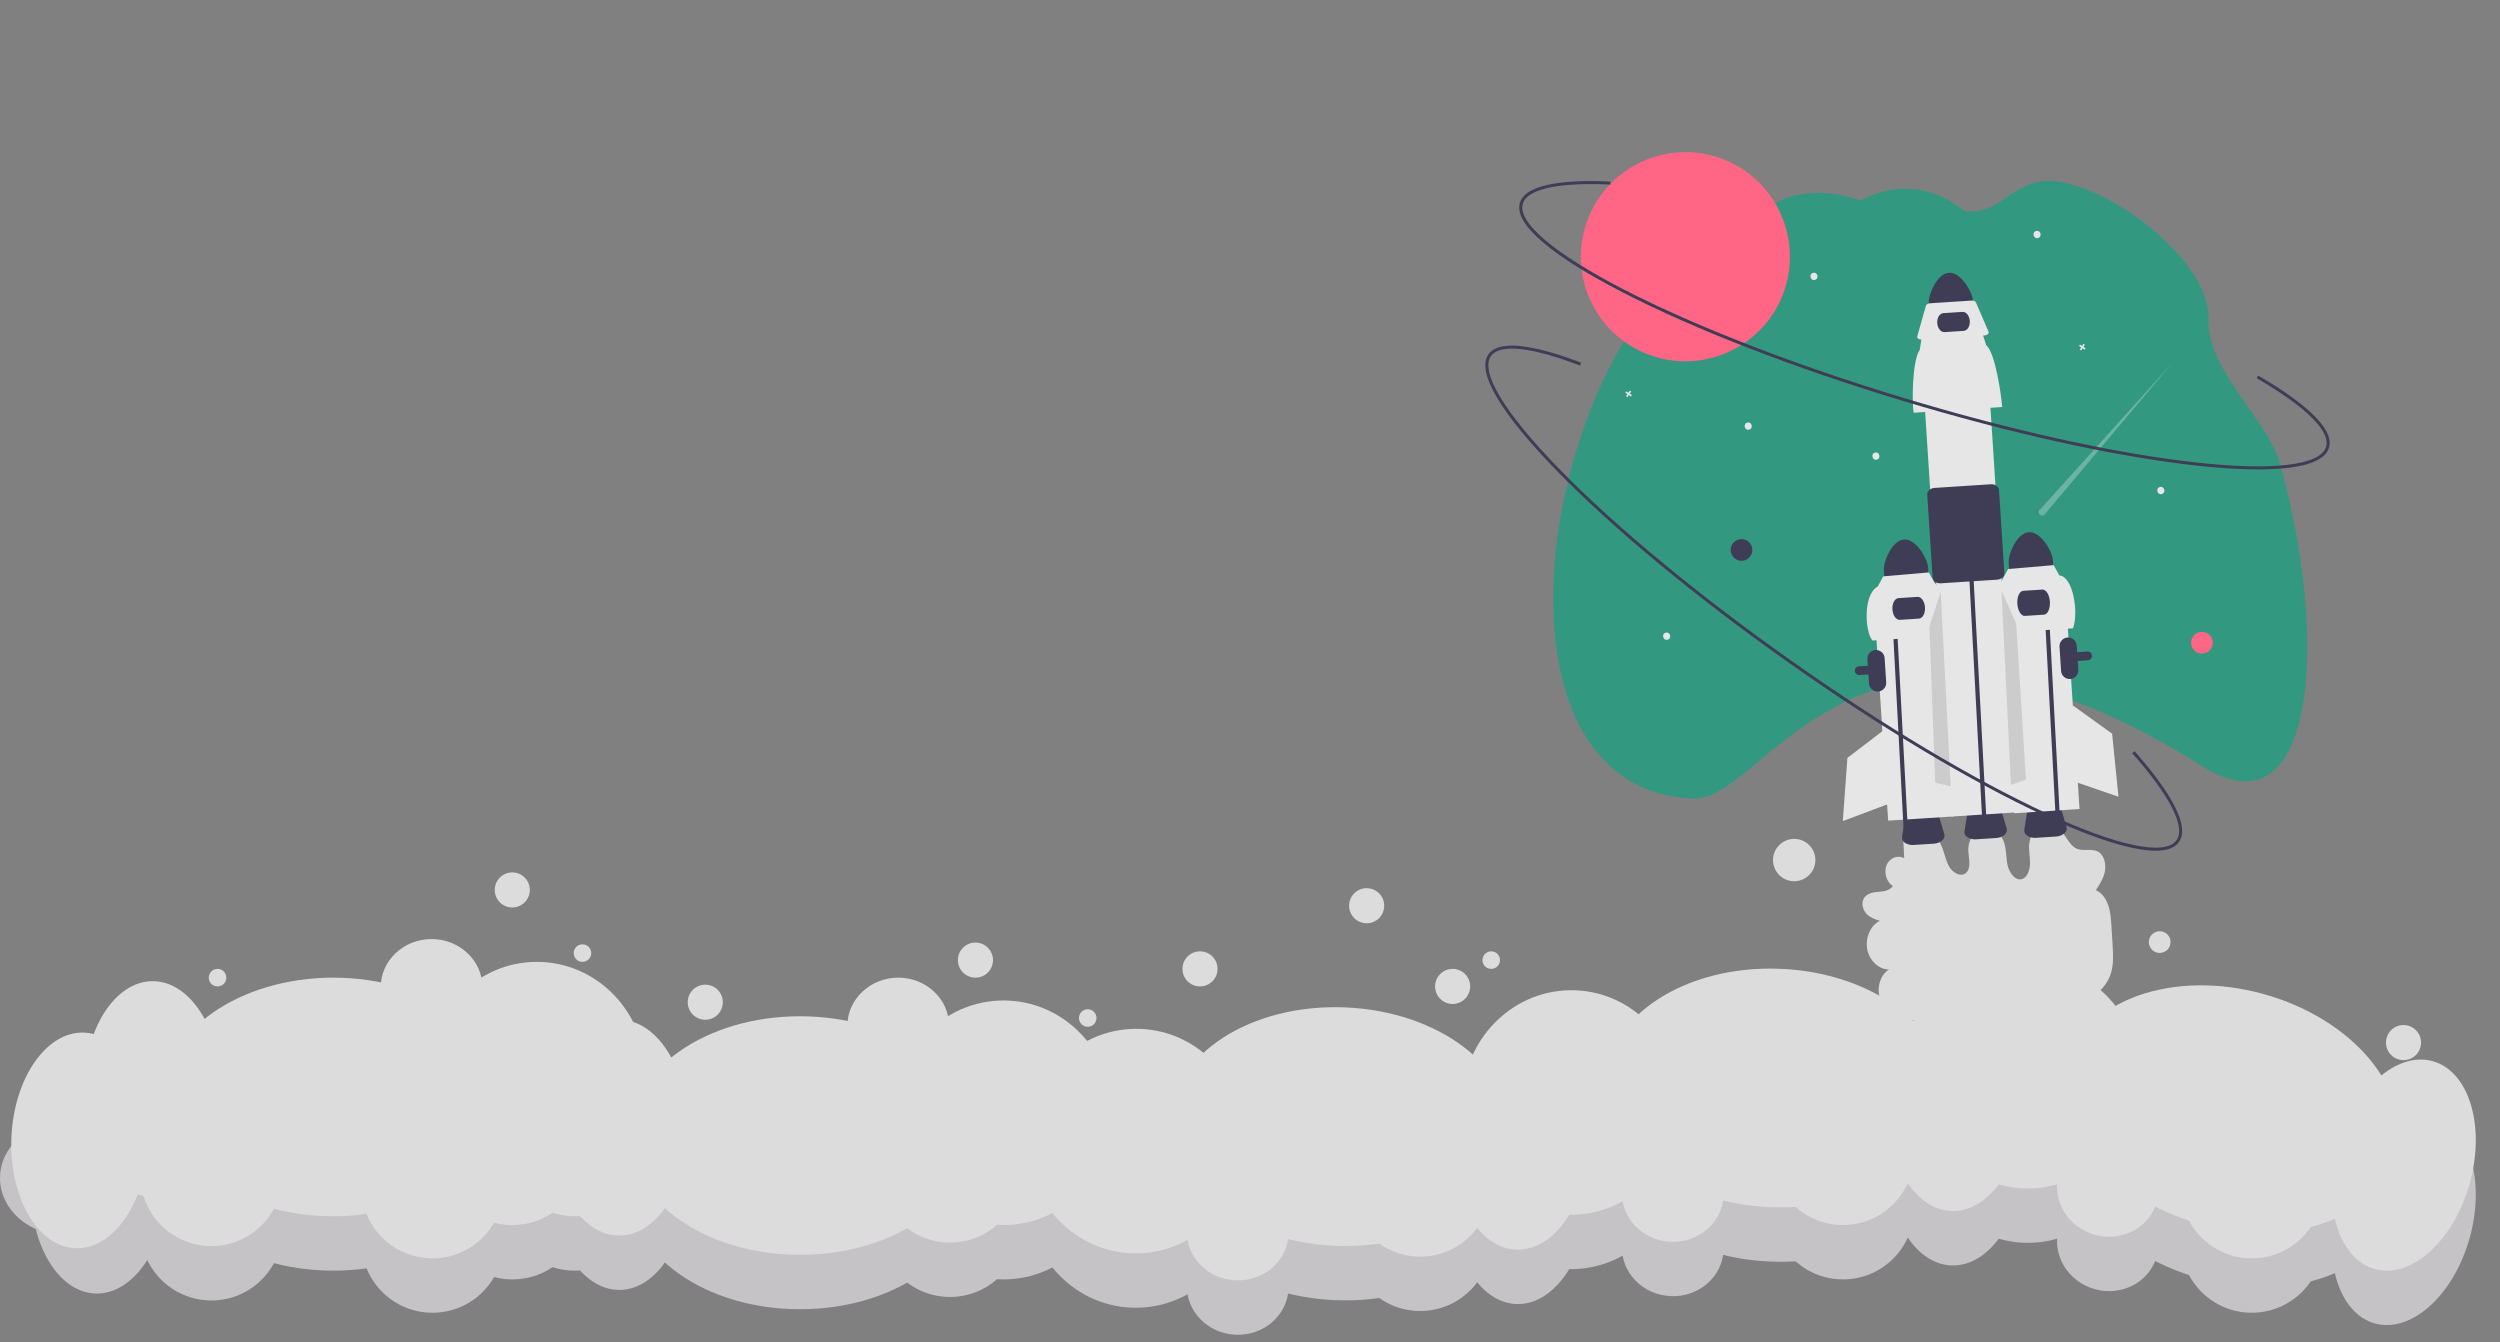 <svg width="1425" height="765" viewBox="0 0 1425 765" fill="none" xmlns="http://www.w3.org/2000/svg">
<rect x="0" y="0" width="1425" height="765" fill="#808080" stroke="none"/>
<g clip-path="url(#clip0_115_3)">
<path d="M1084.79 476.898L1085.4 489.2C1081.83 487.119 1077.04 488.993 1075.34 493.132C1073.64 497.27 1075.35 502.924 1078.92 504.993C1076.93 507.948 1073.24 508.158 1070.01 508.41C1066.79 508.662 1063.01 509.693 1061.87 513.221C1060.96 516.054 1062.3 519.388 1064.35 521.315C1066.4 523.243 1069.01 524.082 1071.54 524.873C1066.29 527.329 1063.08 534.527 1064.31 541.065C1065.54 547.603 1071.08 552.736 1076.77 552.612C1071.63 555.576 1069.32 563.758 1071.89 569.873C1074.49 576.037 1080.6 578.909 1086.27 580.568C1100.7 584.813 1116.07 584.705 1130.45 580.258C1135.94 578.553 1141.38 576.152 1145.76 571.966C1150.14 567.779 1153.36 561.576 1153.39 554.889C1151.16 562.415 1156.23 571.009 1162.67 573.88C1169.11 576.752 1176.27 575.279 1182.78 572.952C1191.44 569.859 1200.49 564.325 1203.37 554.278C1204.79 549.305 1204.49 543.872 1204.17 538.599L1203.55 528.377C1203.3 524.25 1203.03 520.05 1201.75 516.171C1200.47 512.291 1197.99 508.71 1194.62 507.425C1196.75 504.207 1198.94 500.86 1199.75 496.873C1200.55 492.887 1199.58 488.059 1196.57 485.881C1192.72 483.107 1187.57 485.646 1183.42 483.605C1179.42 481.641 1177.61 476.162 1174.23 472.958C1172.86 471.6 1171.12 470.674 1169.22 470.291C1167.33 469.909 1165.36 470.088 1163.57 470.806C1160.06 472.303 1157.36 476.091 1156.73 480.421C1156.18 484.213 1157.12 488.111 1157.11 491.97C1157.1 495.83 1155.62 500.225 1152.43 501.095C1148.57 502.145 1145.18 497.363 1144.25 492.811C1143.33 488.259 1143.7 483.326 1141.93 479.113C1139.84 474.141 1134.7 471.17 1130.12 472.29C1125.55 473.411 1121.98 478.514 1121.94 484.009C1121.9 488.503 1123.75 493.785 1121.14 497.017C1118.39 500.433 1113.13 497.824 1110.91 493.792C1108.7 489.76 1108.13 484.762 1105.97 480.684C1103.79 476.543 1099.97 473.617 1095.88 472.951C1093.79 472.651 1091.66 472.883 1089.68 473.625C1087.7 474.367 1085.94 475.594 1084.57 477.195" fill="#DCDCDD"/>
<path d="M1171.94 476.823L1160.49 477.565C1158.75 477.719 1157.01 477.3 1155.53 476.371C1154.25 475.491 1153.64 474.26 1153.84 472.993L1155.68 461.571C1156.02 459.416 1158.58 457.702 1161.77 457.496L1168.09 457.086C1171.27 456.88 1174.03 458.25 1174.65 460.342L1177.95 471.433C1178.31 472.663 1177.86 473.963 1176.7 475.001C1175.36 476.112 1173.68 476.752 1171.94 476.823V476.823Z" fill="#3F3D56"/>
<path opacity="0.75" d="M946.778 165.099C965.594 143.671 988.676 126.41 1014.55 114.419C1036.49 104.252 1060.57 114.378 1060.57 114.378L1060.78 114.26C1069.44 109.308 1079.38 107.026 1089.33 107.7C1099.29 108.373 1108.82 111.972 1116.74 118.044C1118.8 119.611 1120.47 120.6 1121.44 120.633C1139.02 121.225 1143.04 108.712 1160.22 104.045C1190.31 95.873 1260.2 145.75 1258.81 181.742C1257.69 210.912 1292.41 238.746 1299.55 264.166C1300.67 268.14 1301.73 272.134 1302.73 276.146C1303.21 278.014 1303.67 279.888 1304.11 281.769C1308.69 301.006 1311.92 320.541 1313.77 340.231C1315 353.102 1315.38 366.041 1314.93 378.963C1312.84 430.027 1294.53 461.565 1255.24 436.762C1250.59 433.823 1246.02 431.035 1241.53 428.398C1235.04 424.572 1228.7 421.042 1222.53 417.808C1214.23 413.446 1206.21 409.589 1198.49 406.236C1195.89 405.106 1193.33 404.029 1190.8 403.007C1153.44 387.899 1122.82 384.151 1097.33 386.886C1093.01 387.345 1088.84 387.985 1084.81 388.805C1078.67 390.04 1072.62 391.697 1066.7 393.764C1058.51 396.654 1050.58 400.263 1043.02 404.549L1042.6 404.785C1005.98 425.522 984.748 455.979 965.177 455.193C881.513 451.841 870.448 341.939 900.516 250.308C902.03 245.69 903.648 241.127 905.369 236.62C906.135 234.604 906.923 232.602 907.734 230.616C909.836 225.428 912.078 220.334 914.452 215.363C915.356 213.461 916.279 211.578 917.221 209.714C918.241 207.707 919.275 205.718 920.339 203.757C928.09 189.36 936.964 176.245 946.778 165.099Z" fill="#19A180"/>
<path d="M1156.45 303.347C1149.49 303.803 1144.61 316.064 1144.92 320.767L1145.47 329.281L1170.68 327.649L1170.13 319.135C1169.82 314.432 1163.41 302.902 1156.45 303.347Z" fill="#3F3D56"/>
<path d="M1058.85 384.62C1058.47 384.474 1058.13 384.239 1057.87 383.936C1057.6 383.633 1057.41 383.27 1057.32 382.879C1057.22 382.487 1057.22 382.078 1057.32 381.687C1057.41 381.295 1057.6 380.932 1057.87 380.629C1058.09 380.381 1058.35 380.179 1058.64 380.033C1058.94 379.888 1059.26 379.803 1059.59 379.783L1189.79 371.354C1190.12 371.332 1190.45 371.376 1190.76 371.482C1191.07 371.588 1191.36 371.754 1191.61 371.971C1191.85 372.188 1192.06 372.452 1192.2 372.747C1192.35 373.042 1192.43 373.363 1192.45 373.691C1192.5 374.354 1192.27 375.007 1191.83 375.506C1191.4 376.005 1190.78 376.309 1190.12 376.353L1190.11 376.353L1059.91 384.782C1059.55 384.807 1059.18 384.751 1058.85 384.62V384.62Z" fill="#3F3D56"/>
<path d="M1177.21 335.479L1139.99 337.889L1148.11 463.561L1185.33 461.152L1177.21 335.479Z" fill="#E6E6E6"/>
<path d="M1110.89 155.497C1103.93 155.953 1099.06 168.214 1099.36 172.917L1099.91 181.431L1125.12 179.799L1124.57 171.285C1124.27 166.582 1117.86 155.052 1110.89 155.497Z" fill="#3F3D56"/>
<path d="M1137.84 477.667L1126.39 478.409C1124.65 478.563 1122.91 478.144 1121.43 477.215C1120.15 476.335 1119.53 475.104 1119.74 473.838L1121.58 462.415C1121.92 460.26 1124.48 458.546 1127.67 458.34L1133.99 457.931C1137.17 457.725 1139.93 459.094 1140.55 461.187L1143.84 472.277C1144.21 473.507 1143.76 474.807 1142.6 475.845C1141.26 476.956 1139.58 477.596 1137.84 477.667V477.667Z" fill="#3F3D56"/>
<path d="M1102.26 480.887L1090.81 481.629C1089.07 481.783 1087.33 481.364 1085.85 480.435C1084.58 479.555 1083.96 478.324 1084.16 477.058L1086 465.635C1086.35 463.48 1088.91 461.766 1092.09 461.56L1098.41 461.151C1101.6 460.945 1104.36 462.314 1104.98 464.407L1108.27 475.497C1108.63 476.727 1108.18 478.027 1107.02 479.065C1105.68 480.176 1104.01 480.816 1102.26 480.887V480.887Z" fill="#3F3D56"/>
<path d="M1133.04 209.006L1095.82 211.416L1112.23 465.448L1149.45 463.039L1133.04 209.006Z" fill="#E6E6E6"/>
<path d="M1122.68 332.652L1122.16 323.492L1124.56 323.343L1125.08 332.474L1132.17 465.565L1129.77 465.72" fill="#3F3D56"/>
<path d="M1165.09 341.673L1164.58 332.513L1166.98 332.364L1167.49 341.495L1174.59 474.586L1172.19 474.742" fill="#3F3D56"/>
<path d="M1141.23 232.008L1090.8 235.273C1089.73 229.984 1089.95 205.113 1094.29 199.393L1095.29 192.721L1130.11 190.466L1132.17 196.857C1137.33 200.931 1140.83 225.732 1141.23 232.008Z" fill="#E6E6E6"/>
<path d="M1131.24 191.207L1095.31 193.534C1093.98 193.619 1092.86 192.963 1092.8 192.067C1092.79 191.938 1092.81 191.809 1092.84 191.684L1097.79 174.263C1098.01 173.517 1098.94 172.941 1100.05 172.869L1123.88 171.326C1124.99 171.254 1125.99 171.706 1126.29 172.418L1133.45 189.056C1133.81 189.907 1133.07 190.834 1131.8 191.126C1131.61 191.168 1131.43 191.195 1131.24 191.207V191.207Z" fill="#E6E6E6"/>
<path d="M1103.98 332.174C1103.65 332.047 1103.34 331.88 1103.05 331.678C1102.63 331.41 1102.28 331.049 1102.03 330.625C1101.77 330.201 1101.62 329.724 1101.58 329.231L1098.52 281.943C1098.4 279.985 1100.26 278.266 1102.66 278.11L1134.83 276.027C1137.24 275.871 1139.3 277.337 1139.43 279.295L1142.49 326.583C1142.51 327.077 1142.42 327.57 1142.22 328.023C1142.02 328.477 1141.72 328.879 1141.35 329.199C1140.51 329.932 1139.45 330.36 1138.35 330.416L1106.18 332.498C1105.43 332.551 1104.68 332.44 1103.98 332.174Z" fill="#3F3D56"/>
<path d="M1105.35 339.685L1068.13 342.094L1076.25 467.767L1113.47 465.357L1105.35 339.685Z" fill="#E6E6E6"/>
<path d="M1119.32 188.599L1108.4 189.305C1106.3 189.442 1104.42 187.125 1104.23 184.143C1104.04 181.16 1105.6 178.622 1107.7 178.486L1118.62 177.779C1120.72 177.643 1122.59 179.959 1122.79 182.942C1122.98 185.924 1121.42 188.462 1119.32 188.599Z" fill="#3F3D56"/>
<path d="M1085.32 307.506C1078.35 307.962 1073.48 320.223 1073.78 324.926L1074.33 333.44L1099.54 331.807L1098.99 323.293C1098.69 318.591 1092.28 307.06 1085.32 307.506Z" fill="#3F3D56"/>
<path d="M996.899 244.925C994.277 245.504 993.428 241.374 996.066 240.872C998.687 240.293 999.536 244.423 996.899 244.925Z" fill="#E6E6E6"/>
<path d="M1232.09 281.631C1229.47 282.21 1228.62 278.079 1231.26 277.577C1233.88 276.998 1234.73 281.129 1232.09 281.631Z" fill="#E6E6E6"/>
<path d="M1069.69 262.017C1067.07 262.596 1066.22 258.465 1068.86 257.963C1071.48 257.384 1072.33 261.515 1069.69 262.017Z" fill="#E6E6E6"/>
<path d="M950.411 364.655C947.79 365.234 946.941 361.103 949.578 360.601C952.199 360.022 953.048 364.153 950.411 364.655Z" fill="#E6E6E6"/>
<path d="M1161.55 135.7C1158.93 136.279 1158.08 132.149 1160.72 131.647C1163.34 131.068 1164.19 135.198 1161.55 135.7Z" fill="#E6E6E6"/>
<path d="M1034.39 159.56C1031.77 160.139 1030.92 156.009 1033.55 155.507C1036.18 154.927 1037.02 159.058 1034.39 159.56Z" fill="#E6E6E6"/>
<path d="M1188.83 198.531L1187.62 197.726L1188.42 196.513L1187.61 195.977L1186.81 197.19L1185.6 196.385L1185.06 197.193L1186.27 197.998L1185.47 199.211L1186.28 199.747L1187.08 198.535L1188.29 199.34L1188.83 198.531Z" fill="#E6E6E6"/>
<path d="M930.206 225.205L928.994 224.4L929.798 223.188L928.99 222.651L928.185 223.863L926.972 223.058L926.436 223.867L927.648 224.672L926.843 225.885L927.652 226.421L928.457 225.209L929.669 226.013L930.206 225.205Z" fill="#E6E6E6"/>
<path d="M1180.04 387.039C1178.74 387.122 1177.46 386.685 1176.48 385.825C1175.5 384.964 1174.9 383.751 1174.82 382.45L1173.92 368.594C1173.84 367.293 1174.28 366.013 1175.14 365.035C1176 364.056 1177.21 363.459 1178.51 363.375C1179.81 363.291 1181.09 363.726 1182.07 364.586C1183.05 365.445 1183.65 366.658 1183.74 367.959L1184.63 381.814C1184.71 383.116 1184.28 384.396 1183.42 385.376C1182.56 386.355 1181.34 386.954 1180.04 387.039V387.039Z" fill="#3F3D56"/>
<path d="M1070.54 394.174C1069.24 394.257 1067.96 393.82 1066.98 392.959C1066 392.099 1065.4 390.885 1065.32 389.584L1064.42 375.728C1064.34 374.428 1064.78 373.148 1065.64 372.169C1066.5 371.191 1067.71 370.594 1069.01 370.51C1070.31 370.425 1071.59 370.861 1072.57 371.72C1073.55 372.58 1074.15 373.793 1074.24 375.093L1075.13 388.949C1075.21 390.25 1074.78 391.531 1073.92 392.51C1073.06 393.49 1071.84 394.088 1070.54 394.174Z" fill="#3F3D56"/>
<path d="M1181.6 358.131L1138.44 360.925C1137.52 356.399 1137.71 335.112 1141.42 330.217L1144.59 324.357L1170.58 322.121L1173.84 328.047C1181.55 328.388 1185.01 349.171 1181.6 358.131Z" fill="#E6E6E6"/>
<path d="M1165.08 350.362L1154.17 351.068C1152.06 351.204 1150.14 348.106 1149.88 344.163C1149.63 340.219 1151.14 336.899 1153.24 336.763L1164.16 336.056C1166.26 335.92 1168.18 339.018 1168.44 342.962C1168.69 346.905 1167.19 350.225 1165.08 350.362Z" fill="#3F3D56"/>
<path d="M1078.08 342.024L1077.57 332.864L1079.97 332.716L1080.48 341.846L1087.58 474.937L1085.18 475.093" fill="#3F3D56"/>
<path d="M1110.46 362.289L1067.3 365.083C1062.99 360.203 1061.83 338.776 1070.29 334.376L1073.45 328.515L1099.44 326.279L1102.71 332.205C1107.13 335.692 1110.12 356.918 1110.46 362.289Z" fill="#E6E6E6"/>
<path d="M1093.82 352.608L1082.91 353.315C1080.8 353.451 1078.91 350.782 1078.69 347.366C1078.47 343.949 1080 341.058 1082.11 340.922L1093.02 340.215C1095.13 340.079 1097.02 342.748 1097.24 346.164C1097.46 349.581 1095.93 352.472 1093.82 352.608Z" fill="#3F3D56"/>
<path d="M939.103 201.89C969.777 213.8 1004.3 198.584 1016.21 167.905C1028.12 137.225 1012.91 102.7 982.24 90.79C951.566 78.88 917.043 94.096 905.131 124.775C893.219 155.455 908.429 189.98 939.103 201.89Z" fill="#FF6584"/>
<path opacity="0.3" d="M1165.93 292.617L1237.96 207.129L1163.08 290.151C1162.8 290.312 1162.57 290.534 1162.4 290.802C1162.23 291.069 1162.13 291.373 1162.1 291.688C1162.07 292.003 1162.12 292.32 1162.24 292.614C1162.36 292.908 1162.54 293.169 1162.78 293.376C1163.02 293.583 1163.31 293.73 1163.61 293.804C1163.92 293.879 1164.24 293.879 1164.55 293.805C1164.86 293.731 1165.14 293.584 1165.38 293.378C1165.62 293.171 1165.81 292.91 1165.93 292.617L1165.93 292.617Z" fill="#F0F0F0"/>
<path d="M1274.78 267.255C1267.32 266.885 1259.16 266.199 1250.3 265.195C1204.44 259.997 1145.37 246.892 1083.95 228.295C1022.53 209.697 966.109 187.828 925.077 166.717C905.089 156.432 889.83 146.879 879.726 138.321C869.028 129.261 864.532 121.603 866.362 115.56C869.927 103.787 896.392 102.482 917.965 103.461L917.887 105.195C888.261 103.851 870.552 107.71 868.023 116.063C864.801 126.701 885.886 144.6 925.871 165.173C966.813 186.238 1023.13 208.065 1084.45 226.634C1145.77 245.202 1204.74 258.284 1250.49 263.47C1295.17 268.536 1322.65 265.339 1325.87 254.701C1328.54 245.869 1314.49 231.967 1286.29 215.556L1287.16 214.056C1307.65 225.981 1331.28 242.799 1327.53 255.204C1325.7 261.247 1317.71 265.124 1303.78 266.728C1295.84 267.642 1286.14 267.817 1274.78 267.255Z" fill="#3F3D56"/>
<path d="M1252.85 372.115C1256.04 373.352 1259.62 371.771 1260.86 368.584C1262.1 365.396 1260.52 361.808 1257.33 360.571C1254.14 359.333 1250.56 360.914 1249.32 364.102C1248.08 367.29 1249.66 370.877 1252.85 372.115Z" fill="#FF6584"/>
<path d="M1228.79 542.755C1231.98 543.992 1235.56 542.411 1236.8 539.224C1238.04 536.036 1236.46 532.448 1233.27 531.211C1230.08 529.973 1226.5 531.554 1225.26 534.742C1224.02 537.93 1225.6 541.517 1228.79 542.755Z" fill="#DCDCDD"/>
<path d="M1018.33 501.48C1024.54 503.893 1031.53 500.81 1033.95 494.595C1036.36 488.38 1033.28 481.385 1027.06 478.973C1020.85 476.56 1013.86 479.642 1011.44 485.858C1009.03 492.073 1012.11 499.067 1018.33 501.48Z" fill="#DCDCDD"/>
<path d="M990.419 319.249C993.606 320.487 997.193 318.906 998.431 315.718C999.669 312.53 998.089 308.943 994.901 307.705C991.714 306.468 988.127 308.049 986.889 311.237C985.652 314.424 987.232 318.012 990.419 319.249Z" fill="#3F3D56"/>
<path d="M1181.52 402.093L1203.91 418.207L1207.53 454.138L1181.32 445.126L1181.52 402.093Z" fill="#E6E6E6"/>
<path d="M1140.84 336.528L1149.22 355.562L1154.8 444.341L1146.24 447.39L1140.84 336.528Z" fill="#CCCCCC"/>
<path d="M1106.21 337.39L1099.77 357.166L1103.06 446.06L1111.88 448.239L1106.21 337.39Z" fill="#CCCCCC"/>
<path d="M1074.95 415.25L1053.02 431.995L1050.41 468.014L1076.36 458.261L1074.95 415.25Z" fill="#E6E6E6"/>
<path d="M1188.17 474.733C1181.21 472.029 1173.68 468.803 1165.58 465.054C1123.71 445.659 1071.79 414.588 1019.37 377.567C966.954 340.545 920.309 301.994 888.029 269.017C872.305 252.952 860.839 239.073 853.949 227.765C846.654 215.792 844.803 207.106 848.445 201.949C855.54 191.901 881.065 199.01 901.228 206.744L900.607 208.365C872.918 197.744 854.896 195.822 849.862 202.95C843.451 212.029 857.814 235.667 889.27 267.803C921.478 300.707 968.038 339.186 1020.37 376.149C1072.7 413.112 1124.54 444.127 1166.31 463.479C1207.11 482.379 1234.19 488.012 1240.61 478.933C1245.93 471.394 1236.97 453.768 1215.39 429.3L1216.69 428.152C1232.38 445.931 1249.5 469.346 1242.02 479.934C1238.38 485.092 1229.58 486.251 1215.86 483.38C1208.03 481.743 1198.77 478.848 1188.17 474.733Z" fill="#3F3D56"/>
</g>
<ellipse cx="190" cy="656.264" rx="97" ry="68" fill="#C5C3C6"/>
<ellipse cx="306" cy="643.264" rx="62" ry="64" fill="#C5C3C6"/>
<ellipse cx="246" cy="593.764" rx="29" ry="27.5" fill="#C5C3C6"/>
<ellipse cx="87" cy="651.764" rx="39" ry="61.5" fill="#C5C3C6"/>
<ellipse cx="37" cy="671.5" rx="37" ry="32.5" fill="#C5C3C6"/>
<ellipse cx="456" cy="678.264" rx="97" ry="68" fill="#C5C3C6"/>
<ellipse cx="572" cy="665.264" rx="62" ry="64" fill="#C5C3C6"/>
<ellipse cx="512" cy="615.764" rx="29" ry="27.5" fill="#C5C3C6"/>
<ellipse cx="353" cy="673.764" rx="39" ry="61.5" fill="#C5C3C6"/>
<ellipse cx="292" cy="696.764" rx="37" ry="32.5" fill="#C5C3C6"/>
<ellipse cx="763.987" cy="673.157" rx="97" ry="68" transform="rotate(-177.667 763.987 673.157)" fill="#C5C3C6"/>
<ellipse cx="647.554" cy="681.423" rx="62" ry="64" transform="rotate(-177.667 647.554 681.423)" fill="#C5C3C6"/>
<ellipse cx="705.49" cy="733.325" rx="29" ry="27.5" transform="rotate(-177.667 705.49 733.325)" fill="#C5C3C6"/>
<ellipse cx="866.719" cy="681.846" rx="39" ry="61.5" transform="rotate(-177.667 866.719 681.846)" fill="#C5C3C6"/>
<ellipse cx="928.605" cy="661.349" rx="37" ry="32.5" transform="rotate(-177.667 928.605 661.349)" fill="#C5C3C6"/>
<ellipse cx="1011.99" cy="651.157" rx="97" ry="68" transform="rotate(-177.667 1011.99 651.157)" fill="#C5C3C6"/>
<ellipse cx="895.554" cy="659.423" rx="62" ry="64" transform="rotate(-177.667 895.554 659.423)" fill="#C5C3C6"/>
<ellipse cx="953.49" cy="711.325" rx="29" ry="27.5" transform="rotate(-177.667 953.49 711.325)" fill="#C5C3C6"/>
<ellipse cx="1114.72" cy="659.846" rx="39" ry="61.5" transform="rotate(-177.667 1114.72 659.846)" fill="#C5C3C6"/>
<ellipse cx="1176.6" cy="639.349" rx="37" ry="32.5" transform="rotate(-177.667 1176.6 639.349)" fill="#C5C3C6"/>
<ellipse cx="1272.13" cy="663.148" rx="97" ry="68" transform="rotate(-164.438 1272.13 663.148)" fill="#C5C3C6"/>
<ellipse cx="1156.9" cy="644.551" rx="62" ry="64" transform="rotate(-164.438 1156.9 644.551)" fill="#C5C3C6"/>
<ellipse cx="1201.42" cy="708.333" rx="29" ry="27.5" transform="rotate(-164.438 1201.42 708.333)" fill="#C5C3C6"/>
<ellipse cx="1370.15" cy="695.117" rx="39" ry="61.5" transform="rotate(-164.438 1370.15 695.117)" fill="#C5C3C6"/>
<ellipse cx="56.719" cy="675.846" rx="39" ry="61.5" transform="rotate(-177.667 56.719 675.846)" fill="#C5C3C6"/>
<ellipse cx="118.605" cy="655.349" rx="37" ry="32.5" transform="rotate(-177.667 118.605 655.349)" fill="#C5C3C6"/>
<circle cx="120.5" cy="700.764" r="40.5" fill="#C5C3C6"/>
<circle cx="327.5" cy="683.764" r="40.5" fill="#C5C3C6"/>
<circle cx="541.5" cy="698.764" r="40.5" fill="#C5C3C6"/>
<circle cx="809.5" cy="706.764" r="40.5" fill="#C5C3C6"/>
<circle cx="246.5" cy="707.764" r="40.5" fill="#C5C3C6"/>
<circle cx="1050.5" cy="688.764" r="40.5" fill="#C5C3C6"/>
<circle cx="1283.5" cy="707.764" r="40.5" fill="#C5C3C6"/>
<ellipse cx="190" cy="625.264" rx="97" ry="68" fill="#DCDCDD"/>
<ellipse cx="306" cy="612.264" rx="62" ry="64" fill="#DCDCDD"/>
<ellipse cx="246" cy="562.764" rx="29" ry="27.5" fill="#DCDCDD"/>
<ellipse cx="87" cy="620.764" rx="39" ry="61.5" fill="#DCDCDD"/>
<ellipse cx="456" cy="647.264" rx="97" ry="68" fill="#DCDCDD"/>
<ellipse cx="572" cy="634.264" rx="62" ry="64" fill="#DCDCDD"/>
<ellipse cx="512" cy="584.764" rx="29" ry="27.5" fill="#DCDCDD"/>
<ellipse cx="353" cy="642.764" rx="39" ry="61.5" fill="#DCDCDD"/>
<ellipse cx="292" cy="665.764" rx="37" ry="32.5" fill="#DCDCDD"/>
<ellipse cx="763.987" cy="642.157" rx="97" ry="68" transform="rotate(-177.667 763.987 642.157)" fill="#DCDCDD"/>
<ellipse cx="647.554" cy="650.423" rx="62" ry="64" transform="rotate(-177.667 647.554 650.423)" fill="#DCDCDD"/>
<ellipse cx="705.49" cy="702.325" rx="29" ry="27.5" transform="rotate(-177.667 705.49 702.325)" fill="#DCDCDD"/>
<ellipse cx="866.719" cy="650.846" rx="39" ry="61.5" transform="rotate(-177.667 866.719 650.846)" fill="#DCDCDD"/>
<ellipse cx="928.605" cy="630.349" rx="37" ry="32.5" transform="rotate(-177.667 928.605 630.349)" fill="#DCDCDD"/>
<ellipse cx="1011.99" cy="620.157" rx="97" ry="68" transform="rotate(-177.667 1011.99 620.157)" fill="#DCDCDD"/>
<ellipse cx="895.554" cy="628.423" rx="62" ry="64" transform="rotate(-177.667 895.554 628.423)" fill="#DCDCDD"/>
<ellipse cx="953.49" cy="680.325" rx="29" ry="27.5" transform="rotate(-177.667 953.49 680.325)" fill="#DCDCDD"/>
<ellipse cx="1114.72" cy="628.846" rx="39" ry="61.5" transform="rotate(-177.667 1114.72 628.846)" fill="#DCDCDD"/>
<ellipse cx="1176.6" cy="608.349" rx="37" ry="32.5" transform="rotate(-177.667 1176.6 608.349)" fill="#DCDCDD"/>
<ellipse cx="1272.13" cy="632.148" rx="97" ry="68" transform="rotate(-164.438 1272.13 632.148)" fill="#DCDCDD"/>
<ellipse cx="1156.9" cy="613.551" rx="62" ry="64" transform="rotate(-164.438 1156.9 613.551)" fill="#DCDCDD"/>
<ellipse cx="1201.42" cy="677.333" rx="29" ry="27.5" transform="rotate(-164.438 1201.42 677.333)" fill="#DCDCDD"/>
<ellipse cx="1370.15" cy="664.117" rx="39" ry="61.5" transform="rotate(-164.438 1370.15 664.117)" fill="#DCDCDD"/>
<ellipse cx="45.471" cy="650.037" rx="39" ry="61.5" transform="rotate(-177.667 45.471 650.037)" fill="#DCDCDD"/>
<ellipse cx="118.605" cy="624.349" rx="37" ry="32.5" transform="rotate(-177.667 118.605 624.349)" fill="#DCDCDD"/>
<circle cx="120.5" cy="669.764" r="40.5" fill="#DCDCDD"/>
<circle cx="327.5" cy="652.764" r="40.5" fill="#DCDCDD"/>
<circle cx="541.5" cy="667.764" r="40.5" fill="#DCDCDD"/>
<circle cx="809.5" cy="675.764" r="40.5" fill="#DCDCDD"/>
<circle cx="246.5" cy="676.764" r="40.5" fill="#DCDCDD"/>
<circle cx="1050.5" cy="657.764" r="40.5" fill="#DCDCDD"/>
<circle cx="1283.5" cy="676.764" r="40.5" fill="#DCDCDD"/>
<circle cx="684" cy="552.264" r="10" fill="#DCDCDD"/>
<circle cx="850" cy="547.264" r="5" fill="#DCDCDD"/>
<circle cx="620" cy="580.264" r="5" fill="#DCDCDD"/>
<circle cx="332" cy="543.264" r="5" fill="#DCDCDD"/>
<circle cx="779" cy="516.264" r="10" fill="#DCDCDD"/>
<circle cx="1370" cy="594.264" r="10" fill="#DCDCDD"/>
<circle cx="292" cy="507.264" r="10" fill="#DCDCDD"/>
<circle cx="402" cy="571.264" r="10" fill="#DCDCDD"/>
<circle cx="828" cy="562.264" r="10" fill="#DCDCDD"/>
<circle cx="556" cy="547.264" r="10" fill="#DCDCDD"/>
<circle cx="124" cy="557.264" r="5" fill="#DCDCDD"/>
<defs>
<clipPath id="clip0_115_3">
<rect width="522" height="478" fill="white" transform="translate(911.202) rotate(21.22)"/>
</clipPath>
</defs>
</svg>

